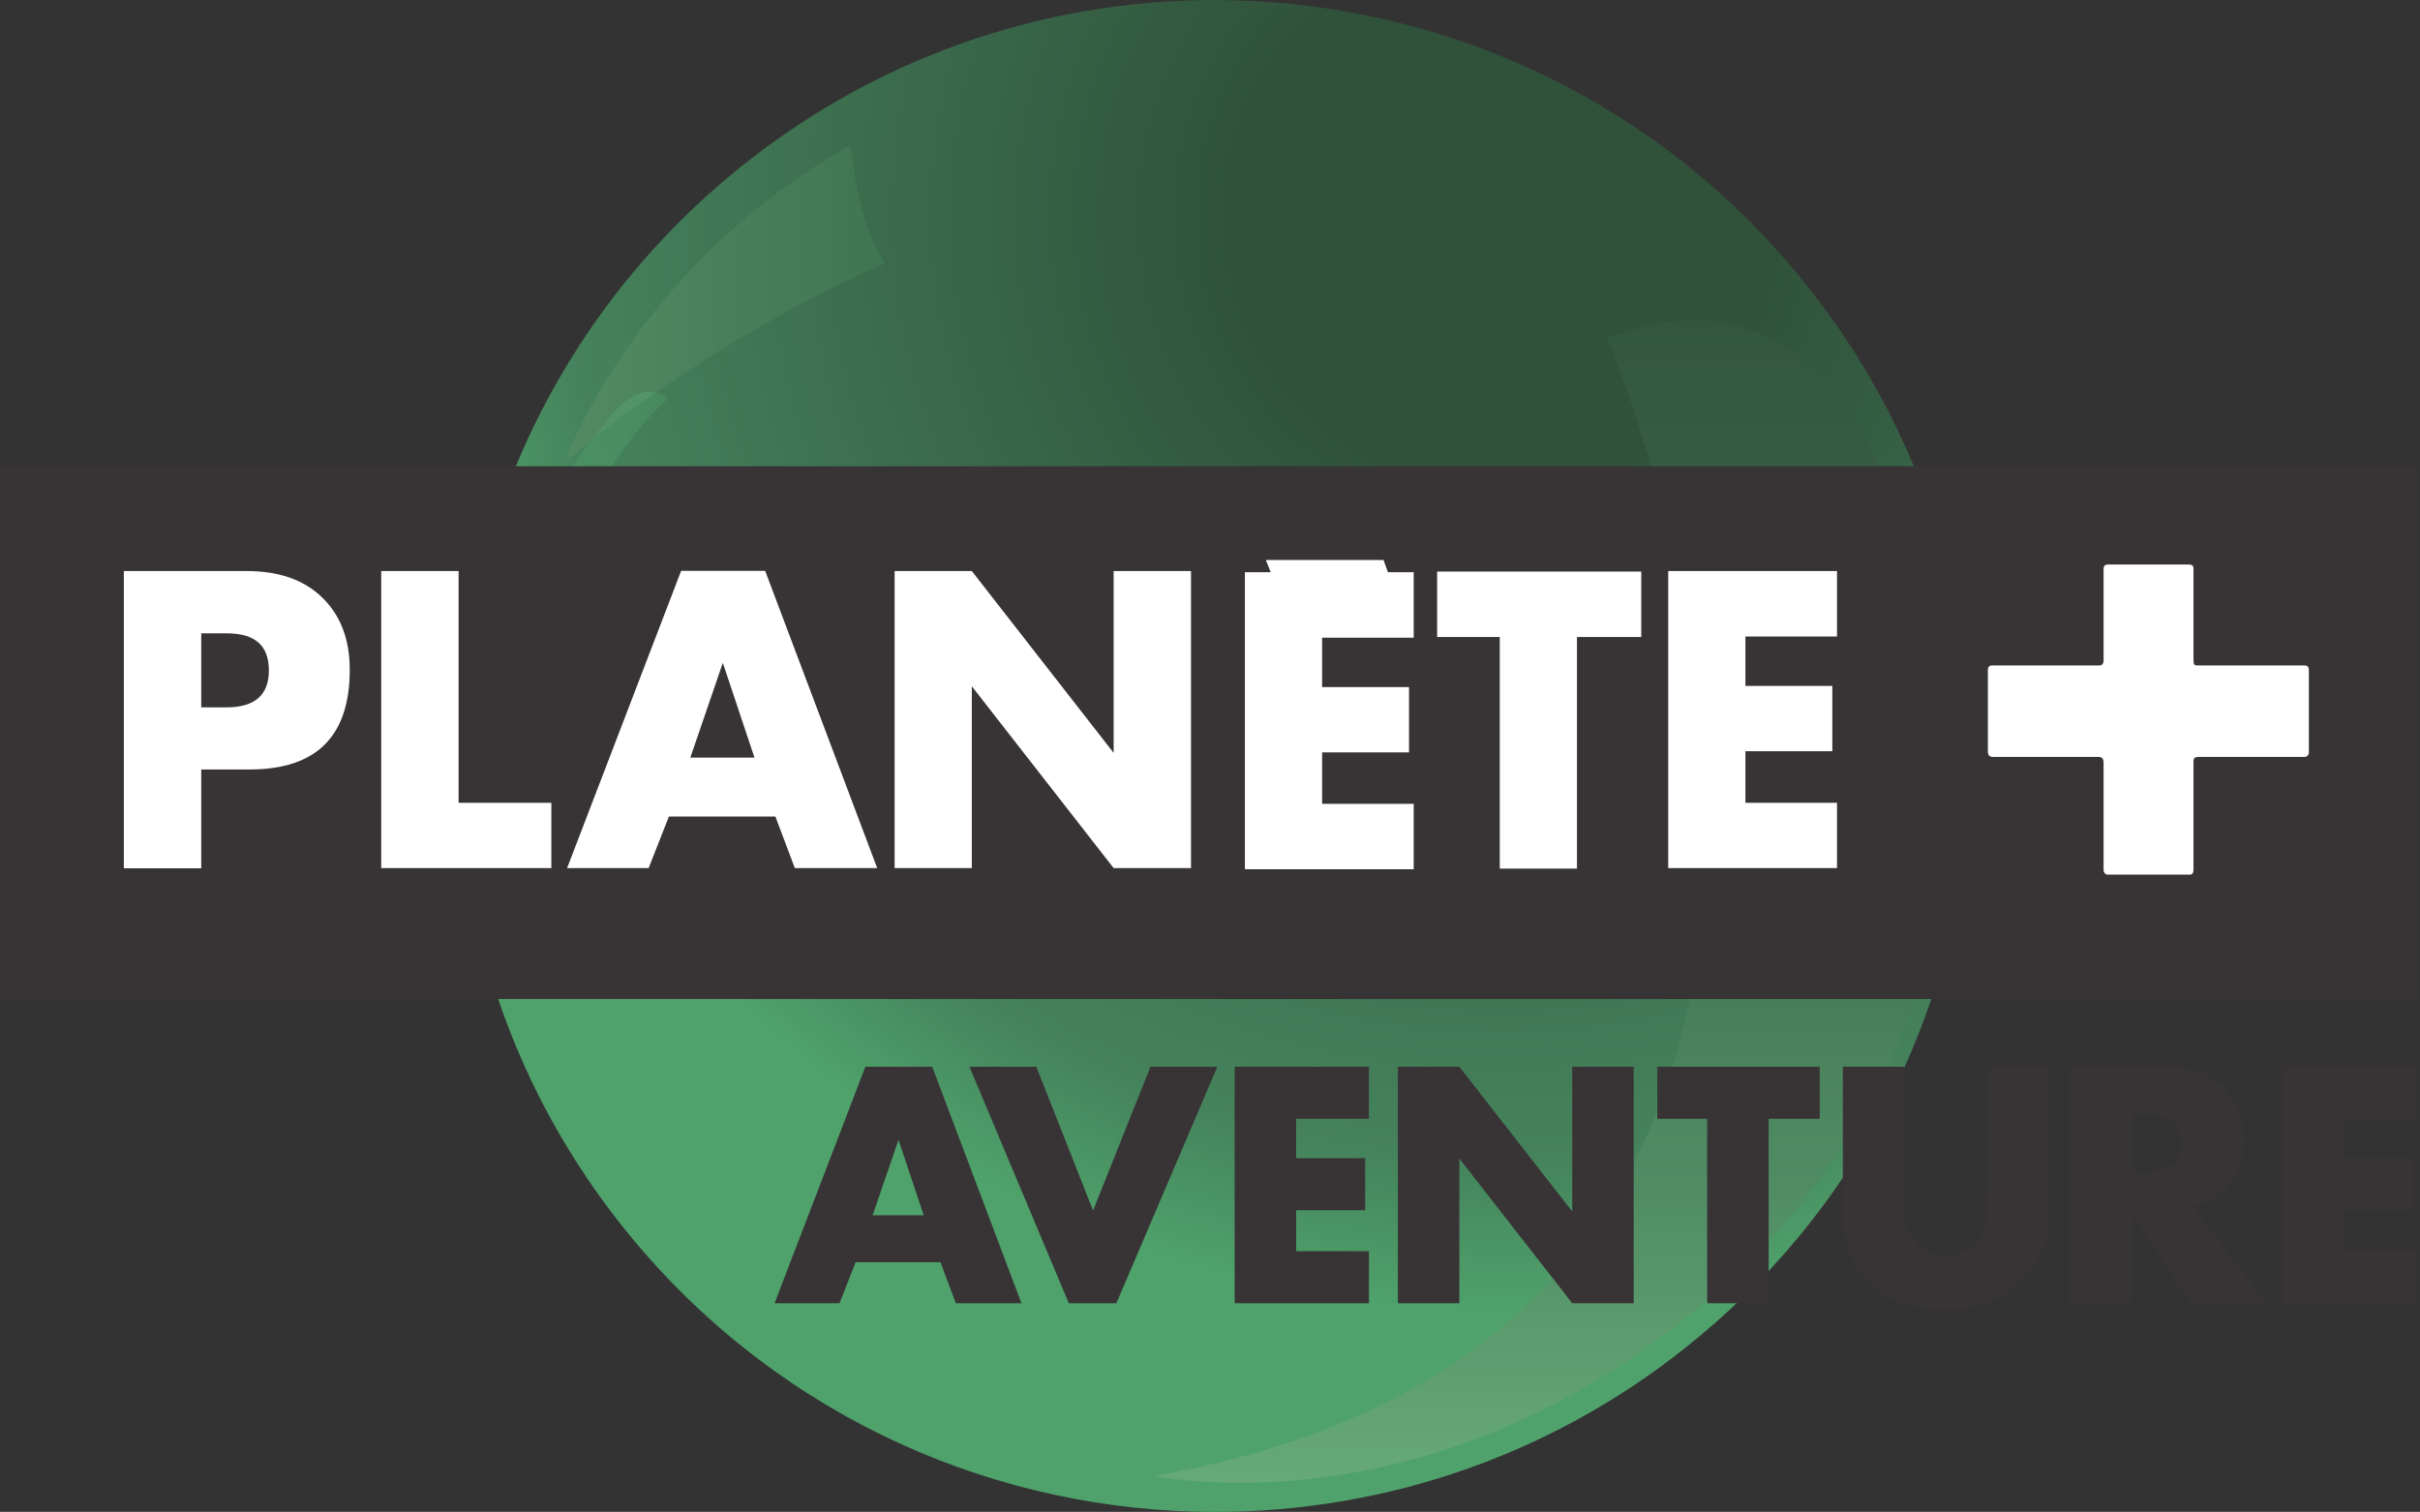 <svg width="800" height="499.81" version="1.1" viewBox="0 0 211.67 132.24" xmlns="http://www.w3.org/2000/svg">
 <rect x="0" y="0" width="211.67" height="132.24" fill="#333333" stroke="none"/>
 <defs>
  <radialGradient id="g" cx="0" cy="0" r="1" gradientTransform="matrix(-65.673 -78.334 78.416 -65.633 131.47 -47.66)" gradientUnits="userSpaceOnUse">
   <stop stop-color="#30523b" offset="0"/>
   <stop stop-color="#30523b" offset=".137"/>
   <stop stop-color="#30523b" offset=".236"/>
   <stop stop-color="#45835c" offset=".814"/>
   <stop stop-color="#4fa26b" offset=".944"/>
   <stop stop-color="#4fa26b" offset="1"/>
  </radialGradient>
  <linearGradient id="f" x1="76.821" x2="76.821" y1="74.059" y2="23.077" gradientTransform="matrix(1.999 0 0 1.999 -12.44 -84.144)" gradientUnits="userSpaceOnUse">
   <stop stop-color="#67aa79" offset="0"/>
   <stop stop-color="#508d63" offset=".25"/>
   <stop stop-color="#475" offset=".5"/>
   <stop stop-color="#396146" offset=".75"/>
   <stop stop-color="#34563f" offset="1"/>
  </linearGradient>
  <linearGradient id="e" x1="30.936" x2="44.95" y1="22.307" y2="22.307" gradientTransform="matrix(1.999 0 0 1.999 -12.44 -84.144)" gradientUnits="userSpaceOnUse">
   <stop stop-color="#528b62" offset="0"/>
   <stop stop-color="#407551" offset="1"/>
  </linearGradient>
  <radialGradient id="h" cx="0" cy="0" r="1" gradientTransform="matrix(-65.673 -78.334 78.416 -65.633 131.47 -47.66)" gradientUnits="userSpaceOnUse">
   <stop stop-color="#3b6e4d" offset="0"/>
   <stop stop-color="#3b6e4d" offset=".137"/>
   <stop stop-color="#3b6e4d" offset=".236"/>
   <stop stop-color="#4a8f62" offset=".814"/>
   <stop stop-color="#50a26b" offset=".944"/>
   <stop stop-color="#50a26b" offset="1"/>
  </radialGradient>
  <clipPath id="clipPath108890">
   <path d="m341.54 234.78h20.54v12.474h-20.54z"/>
  </clipPath>
  <clipPath id="clipPath166090">
   <path d="m344.51 236.65h14.452v9.029h-14.452z"/>
  </clipPath>
 </defs>
 <g transform="translate(-0 66.092)">
  <path d="m106.22-66.092c-14.984 0-30.073 5.068-42.455 15.436-19.618 16.429-27.318 41.79-22.094 65.148 2.226 10.002 6.823 19.609 13.847 28.002 13.095 15.61 31.864 23.656 50.76 23.656 15.003 0 30.083-5.059 42.475-15.446 28.02-23.444 31.702-65.138 8.229-93.129-13.095-15.61-31.856-23.666-50.762-23.666zm-48.729 35.756c-0.245 0.255-0.526 0.563-0.845 0.925 0.319-0.361 0.6-0.67 0.845-0.925zm-4.801 6.256c-0.428 0.684-0.86 1.417-1.289 2.197 0.429-0.781 0.862-1.513 1.289-2.197zm-7.536 28.356c0.165 1.108 0.304 1.754 0.304 1.754s-0.138-0.647-0.304-1.754z" fill="url(#g)" stroke-width="1.999"/>
  <path d="m140.53-36.525c0.279 0 36.008 86.104-39.517 99.526 0 0 2.804 0.607 7.429 0.607 8.614 0 23.56-2.11 38.659-14.145 24.379-19.397 23.792-44.565 23.482-47.619-1.59-16.294-6.388-39.941-22.394-39.941-2.313 0-4.847 0.501-7.66 1.571" fill="url(#f)" stroke-width="1.999"/>
  <path d="m49.404-25.73 2.245-1.802 1.291-1.619c1.619-2.149 2.987-2.698 3.96-2.698l0.52 0.067c11.428-7.94 20.215-11.264 19.993-11.293-2.611-3.864-2.91-10.137-3.035-10.301-18.799 10.503-24.975 27.644-24.975 27.644" fill="url(#e)" stroke-width="1.999"/>
  <path d="m52.94-29.148-1.291 1.619c1.975-1.551 3.912-2.958 5.772-4.249l-0.52-0.067c-0.973 0-2.342 0.549-3.96 2.698" fill="#539467" stroke-width="1.999"/>
  <path d="m51.649-27.529c-10.484 14.039-6.196 33.561-6.196 33.561-1.484-24.677 12.999-37.32 12.999-37.32l-1.031-0.491c-1.86 1.291-3.796 2.698-5.772 4.249" fill="url(#h)" stroke-width="1.999"/>
  <path transform="matrix(14.646 0 0 -14.646 -5045.8 3532.2)" d="m358.96 242.9h-14.452v-3.182h14.452z" clip-path="url(#clipPath166090)" fill="#383436"/>
  <g transform="matrix(14.646 0 0 -14.646 -5045.8 3532.2)">
   <g clip-path="url(#clipPath108890)">
    <g transform="translate(345.87 241.46)">
     <path d="m0 0h-0.151v0.442h0.153c0.169 0 0.251-0.073 0.251-0.222 0-0.147-0.085-0.22-0.253-0.22m0.563 0.664c-0.106 0.099-0.253 0.15-0.442 0.15h-0.734v-1.775h0.462v0.59h0.288c0.4 0 0.599 0.198 0.599 0.595 0 0.185-0.056 0.331-0.173 0.44" fill="#fff"/>
    </g>
    <g transform="translate(348.64 241.16)">
     <path d="m0 0 0.194 0.566 0.189-0.566zm-0.055 1.115-0.681-1.775h0.487l0.121 0.308h0.636l0.116-0.308h0.492l-0.669 1.775z" fill="#fff"/>
    </g>
    <g transform="translate(351.63 240.5)">
     <path d="m0 0h-0.462l-0.847 1.086v-1.086h-0.461v1.774h0.461l0.847-1.086v1.086h0.462z" fill="#fff"/>
    </g>
    <g transform="translate(352.78 242.34)">
     <path d="m0 0h-0.703l0.029-0.073h-0.154v-1.774h1.008v0.391h-0.547v0.307h0.519v0.39h-0.519v0.295h0.547v0.391h-0.154z" fill="#fff"/>
    </g>
    <g transform="translate(353.1 241.88)">
     <path d="m0 0h0.374v-1.383h0.461v1.383h0.384v0.391h-1.219z" fill="#fff"/>
    </g>
    <g transform="translate(354.48 240.5)">
     <path d="m0 0h1.008v0.39h-0.547v0.308h0.519v0.39h-0.519v0.295h0.547v0.391h-1.008z" fill="#fff"/>
    </g>
    <g transform="translate(358.28 241.71)">
     <path d="m0 0h-0.637c-0.021 0-0.026 5e-3 -0.026 0.031v0.548c0 0.017-9e-3 0.024-0.028 0.024h-0.486c-0.013 0-0.023-9e-3 -0.023-0.024v-0.548c0-0.022-0.01-0.031-0.028-0.031h-0.637c-0.019 0-0.026-9e-3 -0.026-0.029v-0.483c0-0.022 9e-3 -0.034 0.028-0.034h0.632c0.021 0 0.031-0.01 0.031-0.035v-0.638c0-0.018 0.01-0.03 0.026-0.03h0.487c0.019 0 0.024 0.01 0.024 0.034v0.638c0 0.026 7e-3 0.031 0.033 0.031h0.63c0.016 0 0.026 0.012 0.026 0.028v0.487c0 0.022-7e-3 0.031-0.026 0.031" fill="#fff"/>
    </g>
    <g transform="translate(347.81 240.5)">
     <path d="m0 0h-1.016v1.774h0.462v-1.384h0.554z" fill="#fff"/>
    </g>
   </g>
  </g>
 </g>
 <g transform="translate(-.852 66.092)" fill="#383436" stroke-width=".69">
  <path d="m84.459 47.897h5.737l-7.805-20.685h-5.847l-7.943 20.685h5.682l1.407-3.586h7.419zm-5.02-14.287 2.206 6.592h-4.468z" style="white-space:pre"/>
  <path d="m98.501 47.897 8.826-20.685h-5.847l-5.02 12.577-4.965-12.577h-5.847l8.688 20.685z" style="white-space:pre"/>
  <path d="m108.84 47.897h11.749v-4.551h-6.371v-3.586h6.04v-4.551h-6.04v-3.448h6.371v-4.551h-11.749z" style="white-space:pre"/>
  <path d="m138.37 47.897h5.378v-20.685h-5.378v12.659l-9.874-12.659h-5.378v20.685h5.378v-12.659z" style="white-space:pre"/>
  <path d="m155.55 31.762h4.468v-4.551h-14.204v4.551h4.358v16.135h5.378z" style="white-space:pre"/>
  <path d="m180.08 39.154v-11.942h-5.378v11.198q0 2.593-0.552 3.613-0.938 1.682-3.144 1.682-2.096 0-3.006-1.6-0.331-0.552-0.469-1.269-0.11-0.441-0.11-2.427v-11.198h-5.378v11.942q0 1.158 0.083 2.068 0.441 4.854 4.716 6.509 1.903 0.717 4.082 0.717 4.551 0 7.143-2.924 1.214-1.379 1.655-2.951 0.359-1.241 0.359-3.42z" style="white-space:pre"/>
  <path d="m192.42 47.897h6.675l-6.481-8.467q1.158-0.276 1.958-0.745 1.214-0.717 1.903-2.206 0.634-1.407 0.634-2.868 0-2.703-1.738-4.551t-5.102-1.848h-8.357v20.685h5.378v-7.943zm-0.827-13.983q0 2.565-3.31 2.565h-0.993v-5.13h0.993q1.489 0 2.289 0.552 1.02 0.69 1.02 2.013z" style="white-space:pre"/>
  <path d="m200.44 47.897h11.749v-4.551h-6.371v-3.586h6.04v-4.551h-6.04v-3.448h6.371v-4.551h-11.749z" style="white-space:pre"/>
 </g>
</svg>
